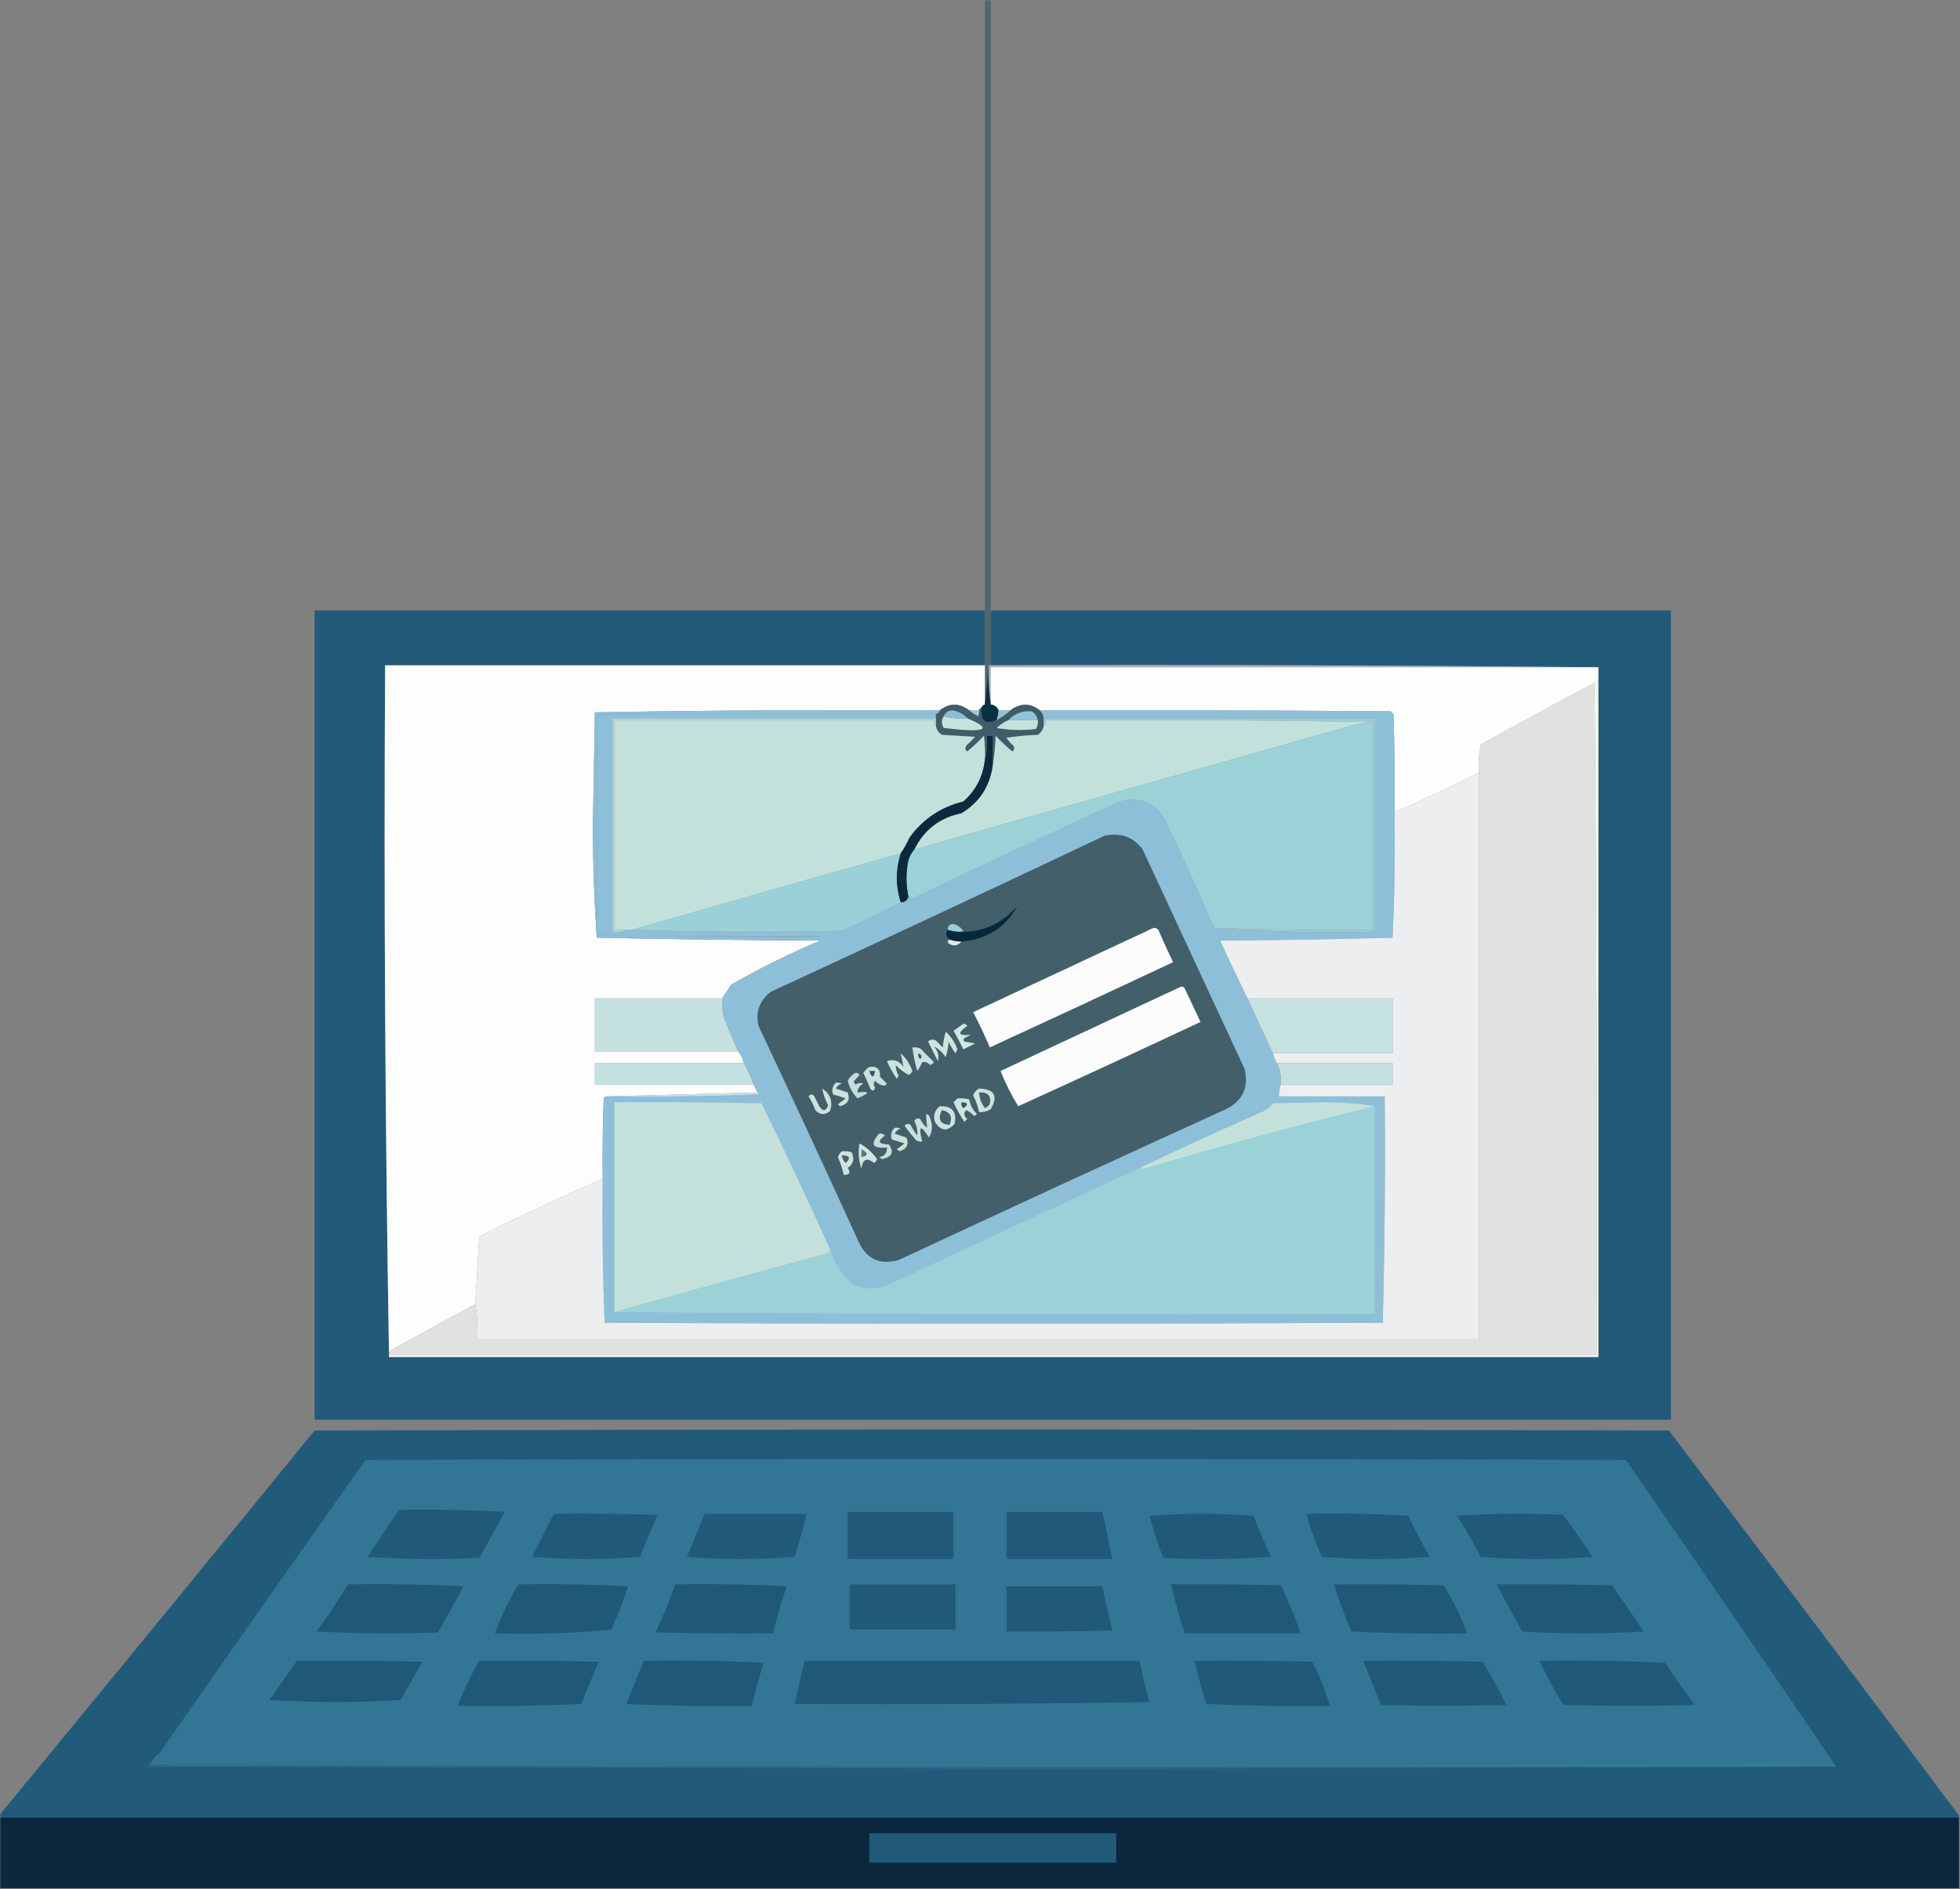 <?xml version="1.0" encoding="UTF-8"?>
<svg xmlns="http://www.w3.org/2000/svg" xmlns:xlink="http://www.w3.org/1999/xlink" width="751px" height="724px" viewBox="0 0 751 724" version="1.1">
<rect x="0" y="0" width="751" height="724" fill="#808080" stroke="none"/>
<defs>
<filter id="alpha" filterUnits="objectBoundingBox" x="0%" y="0%" width="100%" height="100%">
  <feColorMatrix type="matrix" in="SourceGraphic" values="0 0 0 0 1 0 0 0 0 1 0 0 0 0 1 0 0 0 1 0"/>
</filter>
<mask id="mask0">
  <g filter="url(#alpha)">
<rect x="0" y="0" width="751" height="724" style="fill:rgb(0%,0%,0%);fill-opacity:0.796;stroke:none;"/>
  </g>
</mask>
<clipPath id="clip1">
  <rect x="0" y="0" width="751" height="724"/>
</clipPath>
<g id="surface5" clip-path="url(#clip1)">
<path style=" stroke:none;fill-rule:evenodd;fill:rgb(26.667%,37.647%,41.569%);fill-opacity:1;" d="M 377.379 -0.375 C 378.129 -0.375 378.879 -0.375 379.629 -0.375 C 379.629 77.73 379.629 155.84 379.629 233.949 C 379.594 240.727 379.594 247.738 379.629 254.977 C 379.379 254.977 379.129 254.977 378.879 254.977 C 378.379 259.984 377.879 264.992 377.379 269.996 C 377.379 264.992 377.379 259.984 377.379 254.977 C 377.379 247.969 377.379 240.957 377.379 233.949 C 377.379 155.84 377.379 77.73 377.379 -0.375 Z M 377.379 -0.375 "/>
</g>
<mask id="mask1">
  <g filter="url(#alpha)">
<rect x="0" y="0" width="751" height="724" style="fill:rgb(0%,0%,0%);fill-opacity:0.988;stroke:none;"/>
  </g>
</mask>
<clipPath id="clip2">
  <rect x="0" y="0" width="751" height="724"/>
</clipPath>
<g id="surface8" clip-path="url(#clip2)">
<path style=" stroke:none;fill-rule:evenodd;fill:rgb(12.941%,34.902%,47.059%);fill-opacity:1;" d="M 377.379 233.949 C 377.379 240.957 377.379 247.969 377.379 254.977 C 300.777 254.977 224.172 254.977 147.57 254.977 C 147.07 343.602 147.574 431.977 149.074 520.094 C 303.531 520.094 457.984 520.094 612.441 520.094 C 612.441 433.723 612.441 347.355 612.441 260.984 C 612.441 259.234 612.441 257.48 612.441 255.727 C 534.965 254.977 457.359 254.727 379.629 254.977 C 379.594 247.738 379.594 240.727 379.629 233.949 C 466.496 233.949 553.363 233.949 640.227 233.949 C 640.227 337.34 640.227 440.734 640.227 544.125 C 466.996 544.125 293.766 544.125 120.535 544.125 C 120.535 440.734 120.535 337.34 120.535 233.949 C 206.148 233.949 291.762 233.949 377.379 233.949 Z M 377.379 233.949 "/>
</g>
<mask id="mask2">
  <g filter="url(#alpha)">
<rect x="0" y="0" width="751" height="724" style="fill:rgb(0%,0%,0%);fill-opacity:0.98;stroke:none;"/>
  </g>
</mask>
<clipPath id="clip3">
  <rect x="0" y="0" width="751" height="724"/>
</clipPath>
<g id="surface11" clip-path="url(#clip3)">
<path style=" stroke:none;fill-rule:evenodd;fill:rgb(12.549%,34.902%,47.059%);fill-opacity:1;" d="M 750.625 695.836 C 750.625 696.086 750.625 696.336 750.625 696.586 C 500.293 696.586 249.957 696.586 -0.375 696.586 C -0.375 696.336 -0.375 696.086 -0.375 695.836 C 40.031 646.785 80.332 597.594 120.535 548.258 C 293.516 547.758 466.496 547.758 639.477 548.258 C 676.711 597.375 713.762 646.57 750.625 695.836 Z M 750.625 695.836 "/>
</g>
<mask id="mask3">
  <g filter="url(#alpha)">
<rect x="0" y="0" width="751" height="724" style="fill:rgb(0%,0%,0%);fill-opacity:0.996;stroke:none;"/>
  </g>
</mask>
<clipPath id="clip4">
  <rect x="0" y="0" width="751" height="724"/>
</clipPath>
<g id="surface14" clip-path="url(#clip4)">
<path style=" stroke:none;fill-rule:evenodd;fill:rgb(3.529%,14.902%,23.922%);fill-opacity:1;" d="M -0.375 696.586 C 249.957 696.586 500.293 696.586 750.625 696.586 C 750.625 705.598 750.625 714.613 750.625 723.625 C 500.293 723.625 249.957 723.625 -0.375 723.625 C -0.375 714.613 -0.375 705.598 -0.375 696.586 Z M -0.375 696.586 "/>
</g>
</defs>
<g id="surface1">
<use xlink:href="#surface5" mask="url(#mask0)"/>
<use xlink:href="#surface8" mask="url(#mask1)"/>
<path style=" stroke:none;fill-rule:evenodd;fill:rgb(65.882%,69.412%,75.686%);fill-opacity:1;" d="M 378.879 254.977 C 379.129 254.977 379.379 254.977 379.629 254.977 C 457.359 254.727 534.965 254.977 612.441 255.727 C 534.836 255.727 457.234 255.727 379.629 255.727 C 379.629 260.484 379.629 265.242 379.629 269.996 C 378.887 265.133 378.637 260.125 378.879 254.977 Z M 378.879 254.977 "/>
<path style=" stroke:none;fill-rule:evenodd;fill:rgb(99.216%,99.216%,99.608%);fill-opacity:1;" d="M 377.379 254.977 C 377.379 259.984 377.379 264.992 377.379 269.996 C 376.625 270.246 376.125 270.75 375.875 271.5 C 375.375 271.5 375.125 271.75 375.125 272.25 C 373.871 272.25 372.621 272.25 371.371 272.25 C 367.508 269.363 363.754 269.363 360.105 272.25 C 316.016 272.004 271.957 272.254 227.93 273.004 C 227.68 287.398 227.426 301.793 227.176 316.188 C 227.176 330.84 227.68 345.234 228.68 359.371 C 257.09 359.996 285.629 360.371 314.293 360.496 C 302.52 365.445 291.129 371.078 280.121 377.395 C 278.977 379.195 277.852 380.949 276.742 382.652 C 260.473 382.652 244.199 382.652 227.93 382.652 C 227.93 389.414 227.93 396.172 227.93 402.93 C 246.203 402.93 264.477 402.93 282.75 402.93 C 283.883 404.195 284.637 405.695 285.004 407.438 C 265.98 407.438 246.953 407.438 227.93 407.438 C 227.93 410.191 227.93 412.945 227.93 415.699 C 248.207 415.699 268.484 415.699 288.758 415.699 C 289.262 416.699 289.762 417.703 290.262 418.703 C 270.984 419.203 251.711 419.703 232.434 420.207 C 231.973 420.289 231.594 420.539 231.309 420.957 C 230.934 431.219 230.809 441.48 230.934 451.75 C 215.023 458.766 199.254 466.152 183.621 473.906 C 183.109 482.543 182.609 491.18 182.117 499.816 C 171.395 505.68 160.629 511.562 149.824 517.465 C 149.258 517.969 149.008 518.594 149.074 519.344 C 149.074 519.594 149.074 519.844 149.074 520.094 C 147.574 431.977 147.07 343.602 147.57 254.977 C 224.172 254.977 300.777 254.977 377.379 254.977 Z M 377.379 254.977 "/>
<path style=" stroke:none;fill-rule:evenodd;fill:rgb(99.608%,99.608%,99.608%);fill-opacity:1;" d="M 612.441 255.727 C 612.441 257.48 612.441 259.234 612.441 260.984 C 611.695 260.855 611.195 261.105 610.938 261.738 C 596.34 269.414 581.82 277.297 567.379 285.395 C 566.652 288.953 566.402 292.582 566.629 296.285 C 555.98 301.484 545.215 306.492 534.336 311.305 C 534.461 298.785 534.336 286.27 533.961 273.754 C 533.586 273.379 533.211 273.004 532.836 272.625 C 488.023 272.25 443.215 272.125 398.406 272.25 C 394.789 269.355 391.031 269.355 387.141 272.25 C 385.637 272.25 384.137 272.25 382.633 272.25 C 382.062 270.926 381.059 270.176 379.629 269.996 C 379.629 265.242 379.629 260.484 379.629 255.727 C 457.234 255.727 534.836 255.727 612.441 255.727 Z M 612.441 255.727 "/>
<path style=" stroke:none;fill-rule:evenodd;fill:rgb(87.843%,88.627%,88.235%);fill-opacity:1;" d="M 610.938 261.738 C 611.691 347.48 611.941 433.348 611.691 519.344 C 457.484 519.344 303.277 519.344 149.074 519.344 C 149.008 518.594 149.258 517.969 149.824 517.465 C 160.629 511.562 171.395 505.68 182.117 499.816 C 182.859 504.18 183.109 508.684 182.867 513.336 C 310.789 513.336 438.711 513.336 566.629 513.336 C 566.629 440.984 566.629 368.633 566.629 296.285 C 566.402 292.582 566.652 288.953 567.379 285.395 C 581.82 277.297 596.34 269.414 610.938 261.738 Z M 610.938 261.738 "/>
<path style=" stroke:none;fill-rule:evenodd;fill:rgb(3.529%,18.824%,25.49%);fill-opacity:1;" d="M 378.879 254.977 C 378.637 260.125 378.887 265.133 379.629 269.996 C 381.059 270.176 382.062 270.926 382.633 272.25 C 382.539 273.539 382.289 274.793 381.883 276.008 C 377.762 277.934 375.762 276.43 375.875 271.5 C 376.125 270.75 376.625 270.246 377.379 269.996 C 377.879 264.992 378.379 259.984 378.879 254.977 Z M 378.879 254.977 "/>
<path style=" stroke:none;fill-rule:evenodd;fill:rgb(55.686%,74.902%,84.706%);fill-opacity:1;" d="M 398.406 272.25 C 443.215 272.125 488.023 272.25 532.836 272.625 C 533.211 273.004 533.586 273.379 533.961 273.754 C 534.336 286.27 534.461 298.785 534.336 311.305 C 534.586 327.336 534.336 343.355 533.586 359.371 C 511.59 359.992 489.559 360.367 467.496 360.496 C 470.934 367.926 474.438 375.309 478.012 382.652 C 481.238 389.648 484.492 396.656 487.773 403.684 C 488.07 405.023 488.57 406.273 489.277 407.438 C 490.57 410.008 491.07 412.758 490.777 415.699 C 490.289 417.152 490.039 418.656 490.027 420.207 C 503.547 420.207 517.062 420.207 530.582 420.207 C 530.828 449.176 530.578 478.09 529.832 506.949 C 430.449 507.449 331.066 507.449 231.684 506.949 C 230.938 488.605 230.688 470.207 230.934 451.75 C 230.809 441.48 230.934 431.219 231.309 420.957 C 231.594 420.539 231.973 420.289 232.434 420.207 C 251.969 420.457 271.492 420.207 291.012 419.453 C 290.918 419 290.668 418.75 290.262 418.703 C 289.762 417.703 289.262 416.699 288.758 415.699 C 287.699 412.828 286.449 410.074 285.004 407.438 C 284.637 405.695 283.883 404.195 282.75 402.93 C 280.805 398.473 278.93 393.969 277.117 389.414 C 276.746 387.172 276.621 384.922 276.742 382.652 C 277.852 380.949 278.977 379.195 280.121 377.395 C 291.129 371.078 302.52 365.445 314.293 360.496 C 285.629 360.371 257.09 359.996 228.68 359.371 C 343.832 359.121 343.832 358.871 228.68 358.621 C 228.68 330.332 228.68 302.043 228.68 273.754 C 271.988 273.754 315.293 273.754 358.602 273.754 C 358.602 274.254 358.602 274.754 358.602 275.254 C 317.297 275.254 275.992 275.254 234.688 275.254 C 234.688 302.543 234.688 329.832 234.688 357.117 C 236.855 357.348 238.855 357.098 240.695 356.367 C 241.195 356.367 241.695 356.367 242.199 356.367 C 268.93 357.238 295.715 357.363 322.555 356.742 C 330.238 353.312 337.75 349.684 345.086 345.852 C 346.688 345.812 347.688 345.062 348.09 343.598 C 348.578 343.828 349.078 344.078 349.59 344.352 C 376.066 331.738 402.602 319.344 429.195 307.176 C 437.254 305.18 443.137 307.809 446.844 315.059 C 453.188 328.5 459.32 342.016 465.246 355.617 C 485.508 357.113 506.035 357.613 526.828 357.117 C 526.828 329.832 526.828 302.543 526.828 275.254 C 484.52 275.254 442.215 275.254 399.906 275.254 C 399.734 274.082 399.23 273.082 398.406 272.25 Z M 398.406 272.25 "/>
<path style=" stroke:none;fill-rule:evenodd;fill:rgb(55.294%,74.51%,84.706%);fill-opacity:1;" d="M 360.105 272.25 C 359.855 273.004 359.352 273.504 358.602 273.754 C 315.293 273.754 271.988 273.754 228.68 273.754 C 228.68 302.043 228.68 330.332 228.68 358.621 C 343.832 358.871 343.832 359.121 228.68 359.371 C 227.68 345.234 227.176 330.84 227.176 316.188 C 227.426 301.793 227.68 287.398 227.93 273.004 C 271.957 272.254 316.016 272.004 360.105 272.25 Z M 360.105 272.25 "/>
<path style=" stroke:none;fill-rule:evenodd;fill:rgb(24.706%,36.078%,40.784%);fill-opacity:1;" d="M 371.371 272.25 C 372.383 273.078 373.508 273.828 374.75 274.504 C 375.113 273.793 375.238 273.043 375.125 272.25 C 375.125 271.75 375.375 271.5 375.875 271.5 C 375.762 276.43 377.762 277.934 381.883 276.008 C 383.797 274.93 385.551 273.68 387.141 272.25 C 391.031 269.355 394.789 269.355 398.406 272.25 C 399.23 273.082 399.734 274.082 399.906 275.254 C 399.906 276.258 399.906 277.258 399.906 278.258 C 399.637 279.664 398.887 280.793 397.656 281.641 C 393.625 281.766 389.621 282.145 385.637 282.766 C 386.375 283.879 387.25 284.879 388.266 285.77 C 388.828 286.621 388.703 287.375 387.891 288.023 C 385.652 286.156 383.523 284.156 381.508 282.016 C 381.379 285.906 381 289.664 380.383 293.281 C 380.383 289.523 380.383 285.77 380.383 282.016 C 379.629 282.016 378.879 282.016 378.129 282.016 C 378.367 285.172 378.117 288.176 377.379 291.027 C 377.504 288.012 377.375 285.008 377.004 282.016 C 374.988 284.156 372.859 286.156 370.617 288.023 C 369.805 287.375 369.68 286.621 370.242 285.77 C 371.371 284.645 372.496 283.516 373.621 282.391 C 369.367 282.141 365.113 281.891 360.855 281.641 C 359.625 280.793 358.871 279.664 358.602 278.258 C 358.602 277.258 358.602 276.258 358.602 275.254 C 358.602 274.754 358.602 274.254 358.602 273.754 C 359.352 273.504 359.855 273.004 360.105 272.25 C 363.754 269.363 367.508 269.363 371.371 272.25 Z M 371.371 272.25 "/>
<path style=" stroke:none;fill-rule:evenodd;fill:rgb(57.647%,76.078%,85.098%);fill-opacity:1;" d="M 397.656 276.008 C 393.898 276.008 390.145 276.008 386.391 276.008 C 388.828 273.41 391.832 272.285 395.402 272.625 C 396.633 273.473 397.387 274.602 397.656 276.008 Z M 397.656 276.008 "/>
<path style=" stroke:none;fill-rule:evenodd;fill:rgb(58.431%,75.686%,83.922%);fill-opacity:1;" d="M 382.633 272.25 C 384.137 272.25 385.637 272.25 387.141 272.25 C 385.551 273.68 383.797 274.93 381.883 276.008 C 382.289 274.793 382.539 273.539 382.633 272.25 Z M 382.633 272.25 "/>
<path style=" stroke:none;fill-rule:evenodd;fill:rgb(54.51%,74.118%,84.314%);fill-opacity:1;" d="M 370.617 275.254 C 367.461 275.492 364.457 275.242 361.605 274.504 C 362.219 273.02 363.348 272.266 364.984 272.25 C 367.285 272.586 369.16 273.586 370.617 275.254 Z M 370.617 275.254 "/>
<path style=" stroke:none;fill-rule:evenodd;fill:rgb(62.745%,78.824%,86.275%);fill-opacity:1;" d="M 371.371 272.25 C 372.621 272.25 373.871 272.25 375.125 272.25 C 375.238 273.043 375.113 273.793 374.75 274.504 C 373.508 273.828 372.383 273.078 371.371 272.25 Z M 371.371 272.25 "/>
<path style=" stroke:none;fill-rule:evenodd;fill:rgb(61.176%,80%,84.706%);fill-opacity:1;" d="M 399.906 275.254 C 442.215 275.254 484.52 275.254 526.828 275.254 C 526.828 302.543 526.828 329.832 526.828 357.117 C 506.035 357.613 485.508 357.113 465.246 355.617 C 485.465 356.359 505.742 356.609 526.074 356.367 C 526.074 329.832 526.074 303.293 526.074 276.758 C 484.398 276.008 442.59 275.758 400.66 276.008 C 400.836 276.977 400.586 277.727 399.906 278.258 C 399.906 277.258 399.906 276.258 399.906 275.254 Z M 399.906 275.254 "/>
<path style=" stroke:none;fill-rule:evenodd;fill:rgb(69.412%,83.137%,85.49%);fill-opacity:1;" d="M 358.602 275.254 C 358.602 276.258 358.602 277.258 358.602 278.258 C 357.922 277.727 357.672 276.977 357.852 276.008 C 317.047 276.008 276.242 276.008 235.438 276.008 C 235.438 302.793 235.438 329.578 235.438 356.367 C 237.191 356.367 238.945 356.367 240.695 356.367 C 238.855 357.098 236.855 357.348 234.688 357.117 C 234.688 329.832 234.688 302.543 234.688 275.254 C 275.992 275.254 317.297 275.254 358.602 275.254 Z M 358.602 275.254 "/>
<path style=" stroke:none;fill-rule:evenodd;fill:rgb(76.471%,88.235%,85.882%);fill-opacity:1;" d="M 358.602 278.258 C 358.871 279.664 359.625 280.793 360.855 281.641 C 365.113 281.891 369.367 282.141 373.621 282.391 C 372.496 283.516 371.371 284.645 370.242 285.77 C 369.68 286.621 369.805 287.375 370.617 288.023 C 372.859 286.156 374.988 284.156 377.004 282.016 C 377.375 285.008 377.504 288.012 377.379 291.027 C 376.711 297.492 373.957 302.875 369.117 307.176 C 360.484 309.293 353.602 313.926 348.465 321.07 C 347.508 323.238 346.379 325.242 345.086 327.078 C 310.664 336.719 276.367 346.484 242.199 356.367 C 241.695 356.367 241.195 356.367 240.695 356.367 C 238.945 356.367 237.191 356.367 235.438 356.367 C 235.438 329.578 235.438 302.793 235.438 276.008 C 276.242 276.008 317.047 276.008 357.852 276.008 C 357.672 276.977 357.922 277.727 358.602 278.258 Z M 358.602 278.258 "/>
<path style=" stroke:none;fill-rule:evenodd;fill:rgb(77.647%,88.627%,85.882%);fill-opacity:1;" d="M 386.391 276.008 C 390.145 276.008 393.898 276.008 397.656 276.008 C 397.816 277.242 397.562 278.367 396.902 279.387 C 391.879 280.012 386.871 279.883 381.883 279.012 C 383.195 277.695 384.695 276.695 386.391 276.008 Z M 386.391 276.008 "/>
<path style=" stroke:none;fill-rule:evenodd;fill:rgb(76.471%,88.235%,85.882%);fill-opacity:1;" d="M 526.074 276.758 C 523.543 276.887 521.039 277.262 518.566 277.883 C 462.531 293.773 406.453 309.668 350.34 325.574 C 354.035 318.008 360.043 313.379 368.367 311.68 C 375.277 307.508 379.281 301.375 380.383 293.281 C 381 289.664 381.379 285.906 381.508 282.016 C 383.523 284.156 385.652 286.156 387.891 288.023 C 388.703 287.375 388.828 286.621 388.266 285.77 C 387.25 284.879 386.375 283.879 385.637 282.766 C 389.621 282.145 393.625 281.766 397.656 281.641 C 398.887 280.793 399.637 279.664 399.906 278.258 C 400.586 277.727 400.836 276.977 400.66 276.008 C 442.59 275.758 484.398 276.008 526.074 276.758 Z M 526.074 276.758 "/>
<path style=" stroke:none;fill-rule:evenodd;fill:rgb(60.392%,82.353%,84.706%);fill-opacity:1;" d="M 526.074 276.758 C 526.074 303.293 526.074 329.832 526.074 356.367 C 505.742 356.609 485.465 356.359 465.246 355.617 C 459.32 342.016 453.188 328.5 446.844 315.059 C 443.137 307.809 437.254 305.18 429.195 307.176 C 402.602 319.344 376.066 331.738 349.59 344.352 C 349.078 344.078 348.578 343.828 348.09 343.598 C 347.25 339.656 347.125 335.652 347.715 331.582 C 348.004 329.254 348.879 327.254 350.34 325.574 C 406.453 309.668 462.531 293.773 518.566 277.883 C 521.039 277.262 523.543 276.887 526.074 276.758 Z M 526.074 276.758 "/>
<path style=" stroke:none;fill-rule:evenodd;fill:rgb(77.255%,88.627%,86.275%);fill-opacity:1;" d="M 361.605 274.504 C 364.457 275.242 367.461 275.492 370.617 275.254 C 378.949 278.824 378.449 280.324 369.117 279.762 C 366.613 279.512 364.109 279.262 361.605 279.012 C 360.664 277.402 360.664 275.898 361.605 274.504 Z M 361.605 274.504 "/>
<path style=" stroke:none;fill-rule:evenodd;fill:rgb(92.941%,93.333%,93.725%);fill-opacity:1;" d="M 566.629 296.285 C 566.629 368.633 566.629 440.984 566.629 513.336 C 438.711 513.336 310.789 513.336 182.867 513.336 C 183.109 508.684 182.859 504.18 182.117 499.816 C 182.609 491.18 183.109 482.543 183.621 473.906 C 199.254 466.152 215.023 458.766 230.934 451.75 C 230.688 470.207 230.938 488.605 231.684 506.949 C 331.066 507.449 430.449 507.449 529.832 506.949 C 530.578 478.09 530.828 449.176 530.582 420.207 C 517.062 420.207 503.547 420.207 490.027 420.207 C 490.039 418.656 490.289 417.152 490.777 415.699 C 505.047 415.699 519.316 415.699 533.586 415.699 C 533.586 412.945 533.586 410.191 533.586 407.438 C 518.816 407.438 504.047 407.438 489.277 407.438 C 488.57 406.273 488.07 405.023 487.773 403.684 C 503.043 403.684 518.316 403.684 533.586 403.684 C 533.586 396.672 533.586 389.664 533.586 382.652 C 515.062 382.652 496.535 382.652 478.012 382.652 C 474.438 375.309 470.934 367.926 467.496 360.496 C 489.559 360.367 511.59 359.992 533.586 359.371 C 534.336 343.355 534.586 327.336 534.336 311.305 C 545.215 306.492 555.98 301.484 566.629 296.285 Z M 566.629 296.285 "/>
<path style=" stroke:none;fill-rule:evenodd;fill:rgb(4.314%,16.863%,23.922%);fill-opacity:1;" d="M 380.383 293.281 C 379.281 301.375 375.277 307.508 368.367 311.68 C 360.043 313.379 354.035 318.008 350.34 325.574 C 348.879 327.254 348.004 329.254 347.715 331.582 C 347.125 335.652 347.25 339.656 348.09 343.598 C 347.688 345.062 346.688 345.812 345.086 345.852 C 343.082 339.594 343.082 333.336 345.086 327.078 C 346.379 325.242 347.508 323.238 348.465 321.07 C 353.602 313.926 360.484 309.293 369.117 307.176 C 373.957 302.875 376.711 297.492 377.379 291.027 C 378.117 288.176 378.367 285.172 378.129 282.016 C 378.879 282.016 379.629 282.016 380.383 282.016 C 380.383 285.77 380.383 289.523 380.383 293.281 Z M 380.383 293.281 "/>
<path style=" stroke:none;fill-rule:evenodd;fill:rgb(26.275%,37.255%,41.569%);fill-opacity:1;" d="M 423.188 320.316 C 429.332 318.953 434.215 320.707 437.832 325.574 C 450.852 353.613 463.867 381.652 476.887 409.691 C 478.535 416.781 476.156 421.914 469.75 425.086 C 427.855 444.16 386.051 463.434 344.332 482.918 C 337.113 484.941 331.98 482.566 328.938 475.781 C 316.312 448.156 303.543 420.617 290.637 393.168 C 289.41 387.734 291.039 383.352 295.52 380.023 C 338.234 360.293 380.789 340.391 423.188 320.316 Z M 423.188 320.316 "/>
<path style=" stroke:none;fill-rule:evenodd;fill:rgb(60.392%,81.961%,84.706%);fill-opacity:1;" d="M 345.086 327.078 C 343.082 333.336 343.082 339.594 345.086 345.852 C 337.75 349.684 330.238 353.312 322.555 356.742 C 295.715 357.363 268.93 357.238 242.199 356.367 C 276.367 346.484 310.664 336.719 345.086 327.078 Z M 345.086 327.078 "/>
<path style=" stroke:none;fill-rule:evenodd;fill:rgb(60.784%,80%,84.314%);fill-opacity:1;" d="M 366.863 357.117 C 365.574 357.02 364.324 356.77 363.109 356.367 C 363.098 354.879 363.848 354.125 365.363 354.113 C 366.906 354.527 368.156 355.402 369.117 356.742 C 368.406 357.105 367.652 357.23 366.863 357.117 Z M 366.863 357.117 "/>
<path style=" stroke:none;fill-rule:evenodd;fill:rgb(98.824%,98.824%,98.824%);fill-opacity:1;" d="M 441.965 355.617 C 442.711 355.551 443.336 355.801 443.84 356.367 C 445.621 360.555 447.5 364.684 449.473 368.758 C 426.125 379.746 402.719 390.637 379.254 401.43 C 377.332 396.832 375.203 392.324 372.871 387.91 C 395.949 377.121 418.977 366.355 441.965 355.617 Z M 441.965 355.617 "/>
<path style=" stroke:none;fill-rule:evenodd;fill:rgb(1.569%,16.078%,23.137%);fill-opacity:1;" d="M 368.367 360.875 C 366.816 360.859 365.312 360.609 363.859 360.121 C 362.41 359.016 362.16 357.762 363.109 356.367 C 364.324 356.77 365.574 357.02 366.863 357.117 C 375.867 357.574 383.5 354.32 389.77 347.355 C 385.152 355.559 378.02 360.066 368.367 360.875 Z M 368.367 360.875 "/>
<path style=" stroke:none;fill-rule:evenodd;fill:rgb(89.412%,90.196%,90.98%);fill-opacity:1;" d="M 363.859 360.121 C 365.312 360.609 366.816 360.859 368.367 360.875 C 367.027 362.516 365.402 362.766 363.484 361.625 C 362.965 360.922 363.09 360.422 363.859 360.121 Z M 363.859 360.121 "/>
<path style=" stroke:none;fill-rule:evenodd;fill:rgb(98.824%,98.824%,98.824%);fill-opacity:1;" d="M 452.477 378.148 C 453.137 378.051 453.637 378.301 453.98 378.898 C 455.98 383.156 457.984 387.41 459.988 391.664 C 436.777 402.574 413.496 413.34 390.145 423.961 C 387.496 419.664 385.242 415.156 383.387 410.441 C 406.477 399.645 429.508 388.879 452.477 378.148 Z M 452.477 378.148 "/>
<path style=" stroke:none;fill-rule:evenodd;fill:rgb(76.863%,88.235%,87.843%);fill-opacity:1;" d="M 276.742 382.652 C 276.621 384.922 276.746 387.172 277.117 389.414 C 278.93 393.969 280.805 398.473 282.75 402.93 C 264.477 402.93 246.203 402.93 227.93 402.93 C 227.93 396.172 227.93 389.414 227.93 382.652 C 244.199 382.652 260.473 382.652 276.742 382.652 Z M 276.742 382.652 "/>
<path style=" stroke:none;fill-rule:evenodd;fill:rgb(77.255%,88.235%,87.843%);fill-opacity:1;" d="M 478.012 382.652 C 496.535 382.652 515.062 382.652 533.586 382.652 C 533.586 389.664 533.586 396.672 533.586 403.684 C 518.316 403.684 503.043 403.684 487.773 403.684 C 484.492 396.656 481.238 389.648 478.012 382.652 Z M 478.012 382.652 "/>
<path style=" stroke:none;fill-rule:evenodd;fill:rgb(81.961%,90.588%,88.627%);fill-opacity:1;" d="M 369.117 392.418 C 369.773 392.32 370.273 392.57 370.617 393.168 C 366.605 396.039 367.109 397.164 372.121 396.547 C 371.371 396.922 370.617 397.297 369.867 397.676 C 369.102 398.051 368.977 398.551 369.492 399.176 C 370.855 399.363 372.23 399.613 373.621 399.926 C 372.129 400.676 370.625 401.43 369.117 402.18 C 367.965 399.75 366.711 397.371 365.363 395.047 C 366.664 394.152 367.914 393.277 369.117 392.418 Z M 369.117 392.418 "/>
<path style=" stroke:none;fill-rule:evenodd;fill:rgb(79.608%,88.235%,86.667%);fill-opacity:1;" d="M 349.59 401.43 C 350.621 401.312 351.625 401.438 352.594 401.805 C 354.348 403.559 356.098 405.309 357.852 407.062 C 357.457 407.582 356.957 407.957 356.348 408.188 C 355.508 407.188 354.508 406.812 353.344 407.062 C 352.859 408.27 352.234 409.398 351.469 410.441 C 350.598 407.492 349.973 404.488 349.59 401.43 Z M 349.59 401.43 "/>
<path style=" stroke:none;fill-rule:evenodd;fill:rgb(81.176%,89.412%,87.451%);fill-opacity:1;" d="M 362.359 395.422 C 364.395 397.215 365.895 399.469 366.863 402.18 C 366.613 402.68 366.363 403.18 366.113 403.684 C 365.047 402.305 364.172 400.801 363.484 399.176 C 363.348 401.223 362.973 403.227 362.359 405.184 C 361.09 403.281 359.59 401.902 357.852 401.055 C 359.426 402.773 359.926 404.652 359.352 406.688 C 358.102 404.184 356.852 401.68 355.598 399.176 C 356.516 398.34 357.52 398.215 358.602 398.801 C 359.48 399.676 360.355 400.555 361.23 401.43 C 361.434 399.359 361.812 397.359 362.359 395.422 Z M 362.359 395.422 "/>
<path style=" stroke:none;fill-rule:evenodd;fill:rgb(24.706%,36.078%,40.392%);fill-opacity:1;" d="M 351.844 403.684 C 353.219 404.164 353.469 404.914 352.594 405.938 C 351.93 405.316 351.68 404.566 351.844 403.684 Z M 351.844 403.684 "/>
<path style=" stroke:none;fill-rule:evenodd;fill:rgb(80%,88.627%,87.059%);fill-opacity:1;" d="M 345.086 403.684 C 347.109 405.449 348.609 407.703 349.59 410.441 C 349.34 411.191 348.84 411.695 348.09 411.945 C 346.258 410.965 344.633 409.715 343.207 408.188 C 343.203 409.59 343.578 410.969 344.332 412.32 C 344.082 412.695 343.832 413.07 343.582 413.445 C 342.141 411.312 340.887 409.062 339.828 406.688 C 342.438 405.789 344.562 406.539 346.211 408.941 C 345.883 407.246 345.508 405.492 345.086 403.684 Z M 345.086 403.684 "/>
<path style=" stroke:none;fill-rule:evenodd;fill:rgb(76.863%,88.235%,88.235%);fill-opacity:1;" d="M 285.004 407.438 C 286.449 410.074 287.699 412.828 288.758 415.699 C 268.484 415.699 248.207 415.699 227.93 415.699 C 227.93 412.945 227.93 410.191 227.93 407.438 C 246.953 407.438 265.98 407.438 285.004 407.438 Z M 285.004 407.438 "/>
<path style=" stroke:none;fill-rule:evenodd;fill:rgb(76.863%,87.843%,87.843%);fill-opacity:1;" d="M 489.277 407.438 C 504.047 407.438 518.816 407.438 533.586 407.438 C 533.586 410.191 533.586 412.945 533.586 415.699 C 519.316 415.699 505.047 415.699 490.777 415.699 C 491.07 412.758 490.57 410.008 489.277 407.438 Z M 489.277 407.438 "/>
<path style=" stroke:none;fill-rule:evenodd;fill:rgb(79.216%,87.843%,86.275%);fill-opacity:1;" d="M 333.07 408.941 C 335.98 408.469 337.355 409.723 337.199 412.695 C 338.074 413.57 338.949 414.445 339.828 415.324 C 339.578 415.574 339.328 415.824 339.078 416.074 C 337.637 416.055 336.387 415.43 335.32 414.195 C 334.605 414.973 334.605 415.848 335.32 416.824 C 334.938 418.195 334.312 418.324 333.445 417.203 C 332.641 415.168 331.766 413.164 330.816 411.191 C 331.445 410.266 332.199 409.516 333.07 408.941 Z M 333.07 408.941 "/>
<path style=" stroke:none;fill-rule:evenodd;fill:rgb(21.569%,33.725%,38.431%);fill-opacity:1;" d="M 333.07 410.441 C 333.82 410.441 334.57 410.441 335.32 410.441 C 334.762 413.305 334.012 413.305 333.07 410.441 Z M 333.07 410.441 "/>
<path style=" stroke:none;fill-rule:evenodd;fill:rgb(77.647%,86.275%,85.098%);fill-opacity:1;" d="M 327.812 411.191 C 328.469 411.094 328.969 411.344 329.312 411.945 C 328.57 412.82 327.816 413.695 327.059 414.574 C 327.312 414.949 327.562 415.324 327.812 415.699 C 328.766 415.004 329.766 414.875 330.816 415.324 C 329.359 416.004 328.609 417.133 328.562 418.703 C 333.48 418.102 333.48 418.855 328.562 420.957 C 326.738 419.066 325.488 416.812 324.809 414.195 C 325.512 412.855 326.512 411.852 327.812 411.191 Z M 327.812 411.191 "/>
<path style=" stroke:none;fill-rule:evenodd;fill:rgb(80.392%,89.02%,87.059%);fill-opacity:1;" d="M 375.125 417.203 C 381.016 417.348 382.52 419.977 379.629 425.086 C 378.246 425.934 376.742 426.309 375.125 426.215 C 374.703 423.988 373.953 421.863 372.871 419.828 C 373.301 418.629 374.051 417.754 375.125 417.203 Z M 375.125 417.203 "/>
<path style=" stroke:none;fill-rule:evenodd;fill:rgb(78.431%,86.667%,91.373%);fill-opacity:1;" d="M 290.262 418.703 C 290.668 418.75 290.918 419 291.012 419.453 C 271.492 420.207 251.969 420.457 232.434 420.207 C 251.711 419.703 270.984 419.203 290.262 418.703 Z M 290.262 418.703 "/>
<path style=" stroke:none;fill-rule:evenodd;fill:rgb(80%,87.843%,86.275%);fill-opacity:1;" d="M 320.301 414.949 C 321.09 414.836 321.844 414.961 322.555 415.324 C 321.496 415.602 320.746 416.227 320.301 417.203 C 321.805 417.703 323.305 418.203 324.809 418.703 C 325.844 421.457 324.844 423.207 321.805 423.961 C 321.555 423.711 321.301 423.461 321.051 423.211 C 322.055 422.457 323.055 421.707 324.055 420.957 C 322.414 420.414 320.789 419.914 319.176 419.453 C 318.617 417.672 318.992 416.168 320.301 414.949 Z M 320.301 414.949 "/>
<path style=" stroke:none;fill-rule:evenodd;fill:rgb(80%,88.627%,86.667%);fill-opacity:1;" d="M 366.863 420.957 C 368.387 420.836 369.887 420.961 371.371 421.332 C 371.762 423.531 372.766 425.41 374.375 426.965 C 373.996 427.215 373.621 427.465 373.246 427.715 C 372.395 426.754 371.395 426 370.242 425.461 C 369.133 426.492 369.258 427.621 370.617 428.844 C 370.242 429.219 369.867 429.594 369.492 429.969 C 367.914 427.562 366.535 425.059 365.363 422.457 C 365.918 421.945 366.418 421.445 366.863 420.957 Z M 366.863 420.957 "/>
<path style=" stroke:none;fill-rule:evenodd;fill:rgb(21.569%,33.725%,38.431%);fill-opacity:1;" d="M 368.367 422.457 C 370.961 422.582 371.211 423.336 369.117 424.711 C 368.449 424.094 368.199 423.34 368.367 422.457 Z M 368.367 422.457 "/>
<path style=" stroke:none;fill-rule:evenodd;fill:rgb(26.275%,37.647%,41.961%);fill-opacity:1;" d="M 375.125 418.703 C 378.504 418.449 379.879 419.953 379.254 423.211 C 378.738 423.852 378.113 424.352 377.379 424.711 C 376.035 422.941 375.285 420.938 375.125 418.703 Z M 375.125 418.703 "/>
<path style=" stroke:none;fill-rule:evenodd;fill:rgb(76.471%,88.235%,85.49%);fill-opacity:1;" d="M 318.047 478.785 C 317.762 479.859 317.012 480.488 315.797 480.664 C 288.961 487.938 262.176 495.32 235.438 502.82 C 235.438 476.031 235.438 449.246 235.438 422.457 C 254.215 422.332 272.988 422.457 291.762 422.836 C 300.812 441.312 309.574 459.961 318.047 478.785 Z M 318.047 478.785 "/>
<path style=" stroke:none;fill-rule:evenodd;fill:rgb(76.471%,88.235%,85.49%);fill-opacity:1;" d="M 526.828 423.961 C 497.113 431.266 467.57 439.277 438.207 447.992 C 437.754 447.902 437.504 447.652 437.457 447.242 C 452.391 440.152 467.41 433.266 482.516 426.59 C 484.668 425.891 486.418 424.641 487.773 422.836 C 494.285 422.707 500.793 422.582 507.301 422.457 C 514.078 422.461 520.59 422.961 526.828 423.961 Z M 526.828 423.961 "/>
<path style=" stroke:none;fill-rule:evenodd;fill:rgb(60.392%,82.353%,84.706%);fill-opacity:1;" d="M 526.828 423.961 C 526.828 450.496 526.828 477.035 526.828 503.57 C 429.57 503.82 332.441 503.57 235.438 502.82 C 262.176 495.32 288.961 487.938 315.797 480.664 C 317.012 480.488 317.762 479.859 318.047 478.785 C 319.543 483.891 322.297 488.273 326.309 491.93 C 330.672 494.168 335.18 494.418 339.828 492.68 C 372.359 477.457 404.906 462.312 437.457 447.242 C 437.504 447.652 437.754 447.902 438.207 447.992 C 467.57 439.277 497.113 431.266 526.828 423.961 Z M 526.828 423.961 "/>
<path style=" stroke:none;fill-rule:evenodd;fill:rgb(80%,88.235%,86.667%);fill-opacity:1;" d="M 315.043 417.203 C 318.199 419.277 319.199 422.156 318.047 425.84 C 316.008 427.453 314.133 427.328 312.414 425.461 C 311.75 423.586 310.875 421.832 309.789 420.207 C 310.539 419.203 311.289 419.203 312.039 420.207 C 312.668 421.457 313.293 422.707 313.918 423.961 C 315.352 426.055 316.477 425.93 317.297 423.586 C 316.219 421.555 315.465 419.426 315.043 417.203 Z M 315.043 417.203 "/>
<path style=" stroke:none;fill-rule:evenodd;fill:rgb(80.784%,88.627%,87.059%);fill-opacity:1;" d="M 360.105 423.961 C 364.852 423.824 366.727 426.078 365.738 430.719 C 362.996 433.797 360.492 433.547 358.227 429.969 C 357.488 427.508 358.113 425.508 360.105 423.961 Z M 360.105 423.961 "/>
<path style=" stroke:none;fill-rule:evenodd;fill:rgb(26.275%,37.647%,41.961%);fill-opacity:1;" d="M 360.855 425.461 C 364.105 426.082 365.109 427.957 363.859 431.094 C 360.203 430.879 359.203 429 360.855 425.461 Z M 360.855 425.461 "/>
<path style=" stroke:none;fill-rule:evenodd;fill:rgb(79.216%,87.451%,85.882%);fill-opacity:1;" d="M 354.848 426.965 C 355.664 427.055 356.164 427.555 356.348 428.469 C 357.434 431.094 357.309 433.598 355.973 435.977 C 352.695 430.84 351.816 431.34 353.344 437.48 C 352.555 437.59 351.805 437.465 351.094 437.105 C 349.5 435.293 348 433.418 346.586 431.473 C 347.234 430.656 347.988 430.531 348.84 431.094 C 349.621 432.535 350.496 433.914 351.469 435.227 C 351.637 433.266 351.262 431.387 350.34 429.594 C 350.922 428.668 351.676 428.418 352.594 428.844 C 353.199 430.172 354.074 431.301 355.223 432.223 C 355.066 430.531 354.941 428.777 354.848 426.965 Z M 354.848 426.965 "/>
<path style=" stroke:none;fill-rule:evenodd;fill:rgb(79.216%,86.667%,85.49%);fill-opacity:1;" d="M 336.824 434.477 C 337.707 434.312 338.457 434.562 339.078 435.227 C 336.016 437.359 336.516 438.484 340.578 438.605 C 342.676 441.578 341.801 443.457 337.949 444.238 C 337.574 443.988 337.199 443.738 336.824 443.488 C 338.957 443.109 339.957 441.855 339.828 439.73 C 334.273 440.316 333.273 438.566 336.824 434.477 Z M 336.824 434.477 "/>
<path style=" stroke:none;fill-rule:evenodd;fill:rgb(79.608%,87.451%,85.882%);fill-opacity:1;" d="M 342.832 432.223 C 343.621 432.109 344.371 432.234 345.086 432.598 C 344.027 432.875 343.273 433.5 342.832 434.477 C 344.332 434.977 345.836 435.477 347.336 435.977 C 348.391 438.582 347.516 440.336 344.711 441.234 C 344.332 440.984 343.957 440.734 343.582 440.484 C 344.582 439.73 345.586 438.98 346.586 438.23 C 344.945 437.688 343.316 437.188 341.703 436.727 C 341.148 434.945 341.523 433.441 342.832 432.223 Z M 342.832 432.223 "/>
<path style=" stroke:none;fill-rule:evenodd;fill:rgb(80.784%,89.804%,87.843%);fill-opacity:1;" d="M 329.312 438.23 C 332.004 439.664 334.254 441.664 336.074 444.238 C 335.84 444.844 335.465 445.348 334.945 445.742 C 332.133 443.473 330.508 444.223 330.066 447.992 C 328.996 444.719 328.746 441.465 329.312 438.23 Z M 329.312 438.23 "/>
<path style=" stroke:none;fill-rule:evenodd;fill:rgb(34.902%,44.706%,48.235%);fill-opacity:1;" d="M 330.066 440.484 C 332.816 441.891 332.816 442.891 330.066 443.488 C 330.066 442.488 330.066 441.484 330.066 440.484 Z M 330.066 440.484 "/>
<path style=" stroke:none;fill-rule:evenodd;fill:rgb(80.784%,89.02%,87.059%);fill-opacity:1;" d="M 322.555 441.234 C 323.832 441.113 325.082 441.238 326.309 441.609 C 327.523 444.043 327.023 446.047 324.809 447.617 C 326.051 449.43 325.547 450.305 323.305 450.246 C 322.777 447.934 322.027 445.684 321.051 443.488 C 321.383 442.559 321.887 441.805 322.555 441.234 Z M 322.555 441.234 "/>
<path style=" stroke:none;fill-rule:evenodd;fill:rgb(27.451%,39.216%,43.529%);fill-opacity:1;" d="M 322.555 442.738 C 325.59 442.793 326.09 443.793 324.055 445.742 C 323.152 444.934 322.652 443.93 322.555 442.738 Z M 322.555 442.738 "/>
<path style=" stroke:none;fill-rule:evenodd;fill:rgb(96.471%,96.863%,93.725%);fill-opacity:1;" d="M 610.938 261.738 C 611.195 261.105 611.695 260.855 612.441 260.984 C 612.441 347.355 612.441 433.723 612.441 520.094 C 457.984 520.094 303.531 520.094 149.074 520.094 C 149.074 519.844 149.074 519.594 149.074 519.344 C 303.277 519.344 457.484 519.344 611.691 519.344 C 611.941 433.348 611.691 347.48 610.938 261.738 Z M 610.938 261.738 "/>
<use xlink:href="#surface11" mask="url(#mask2)"/>
<path style=" stroke:none;fill-rule:evenodd;fill:rgb(19.608%,45.882%,58.039%);fill-opacity:1;" d="M 702.559 675.559 C 488.078 676.434 273.543 676.559 58.953 675.934 C 59.898 674.625 60.648 673.25 61.207 671.805 C 87.309 634.301 113.594 596.871 140.062 559.523 C 301.027 559.023 461.992 559.023 622.953 559.523 C 649.656 598.113 676.191 636.789 702.559 675.559 Z M 702.559 675.559 "/>
<path style=" stroke:none;fill-rule:evenodd;fill:rgb(12.941%,35.294%,47.451%);fill-opacity:1;" d="M 152.828 578.676 C 166.355 578.426 179.875 578.676 193.383 579.426 C 190.223 585.367 186.969 591.25 183.621 597.074 C 169.344 597.699 155.074 597.574 140.812 596.699 C 144.824 590.668 148.832 584.66 152.828 578.676 Z M 152.828 578.676 "/>
<path style=" stroke:none;fill-rule:evenodd;fill:rgb(12.941%,35.294%,47.451%);fill-opacity:1;" d="M 385.637 579.426 C 397.906 579.426 410.172 579.426 422.438 579.426 C 423.691 585.441 424.945 591.449 426.191 597.449 C 412.676 597.449 399.156 597.449 385.637 597.449 C 385.637 591.441 385.637 585.434 385.637 579.426 Z M 385.637 579.426 "/>
<path style=" stroke:none;fill-rule:evenodd;fill:rgb(12.941%,35.294%,47.451%);fill-opacity:1;" d="M 212.156 580.176 C 225.426 580.051 238.695 580.176 251.961 580.551 C 249.637 585.891 247.383 591.273 245.203 596.699 C 231.434 597.699 217.664 597.699 203.898 596.699 C 206.668 591.18 209.422 585.672 212.156 580.176 Z M 212.156 580.176 "/>
<path style=" stroke:none;fill-rule:evenodd;fill:rgb(12.941%,35.294%,47.451%);fill-opacity:1;" d="M 269.984 580.176 C 283 580.176 296.02 580.176 309.035 580.176 C 307.695 585.707 306.191 591.215 304.531 596.699 C 290.762 597.699 276.992 597.699 263.227 596.699 C 265.488 591.176 267.742 585.668 269.984 580.176 Z M 269.984 580.176 "/>
<path style=" stroke:none;fill-rule:evenodd;fill:rgb(12.941%,35.294%,47.451%);fill-opacity:1;" d="M 324.809 579.426 C 338.324 579.426 351.844 579.426 365.363 579.426 C 365.363 585.434 365.363 591.441 365.363 597.449 C 351.844 597.449 338.324 597.449 324.809 597.449 C 324.809 591.441 324.809 585.434 324.809 579.426 Z M 324.809 579.426 "/>
<path style=" stroke:none;fill-rule:evenodd;fill:rgb(12.941%,35.294%,47.451%);fill-opacity:1;" d="M 440.461 580.926 C 453.609 579.93 466.875 579.93 480.266 580.926 C 482.324 586.293 484.578 591.551 487.023 596.699 C 473.262 597.574 459.492 597.699 445.719 597.074 C 443.664 591.719 441.914 586.336 440.461 580.926 Z M 440.461 580.926 "/>
<path style=" stroke:none;fill-rule:evenodd;fill:rgb(12.941%,35.294%,47.451%);fill-opacity:1;" d="M 500.543 580.176 C 513.566 579.926 526.586 580.176 539.594 580.926 C 542.156 586.305 544.91 591.562 547.855 596.699 C 534.086 597.699 520.316 597.699 506.551 596.699 C 504.09 591.324 502.09 585.816 500.543 580.176 Z M 500.543 580.176 "/>
<path style=" stroke:none;fill-rule:evenodd;fill:rgb(12.941%,34.902%,47.059%);fill-opacity:1;" d="M 558.367 580.926 C 571.758 580.055 585.277 579.93 598.922 580.551 C 602.824 585.832 606.578 591.211 610.188 596.699 C 595.918 597.699 581.648 597.699 567.379 596.699 C 564.547 591.273 561.543 586.016 558.367 580.926 Z M 558.367 580.926 "/>
<path style=" stroke:none;fill-rule:evenodd;fill:rgb(12.549%,34.902%,47.059%);fill-opacity:1;" d="M 133.301 607.215 C 148.082 606.965 162.852 607.215 177.613 607.965 C 174.453 613.91 171.199 619.793 167.848 625.613 C 152.32 626.238 136.801 626.113 121.285 625.238 C 125.605 619.422 129.613 613.414 133.301 607.215 Z M 133.301 607.215 "/>
<path style=" stroke:none;fill-rule:evenodd;fill:rgb(12.549%,34.902%,47.059%);fill-opacity:1;" d="M 198.641 607.215 C 212.668 606.965 226.688 607.215 240.695 607.965 C 238.781 613.547 236.652 619.055 234.312 624.488 C 219.594 625.977 204.699 626.477 189.629 625.988 C 192.027 619.438 195.031 613.18 198.641 607.215 Z M 198.641 607.215 "/>
<path style=" stroke:none;fill-rule:evenodd;fill:rgb(12.549%,34.902%,47.059%);fill-opacity:1;" d="M 258.719 607.215 C 272.996 606.965 287.266 607.215 301.527 607.965 C 299.332 613.852 297.578 619.859 296.27 625.988 C 281.246 626.113 266.227 625.988 251.211 625.613 C 254.027 619.605 256.531 613.469 258.719 607.215 Z M 258.719 607.215 "/>
<path style=" stroke:none;fill-rule:evenodd;fill:rgb(12.941%,35.294%,47.451%);fill-opacity:1;" d="M 325.559 607.215 C 339.078 607.215 352.594 607.215 366.113 607.215 C 366.113 612.973 366.113 618.73 366.113 624.488 C 352.594 624.488 339.078 624.488 325.559 624.488 C 325.559 618.73 325.559 612.973 325.559 607.215 Z M 325.559 607.215 "/>
<path style=" stroke:none;fill-rule:evenodd;fill:rgb(12.941%,35.294%,47.451%);fill-opacity:1;" d="M 385.637 607.965 C 397.906 607.965 410.172 607.965 422.438 607.965 C 423.52 613.66 424.77 619.293 426.191 624.863 C 412.676 625.238 399.16 625.363 385.637 625.238 C 385.637 619.48 385.637 613.723 385.637 607.965 Z M 385.637 607.965 "/>
<path style=" stroke:none;fill-rule:evenodd;fill:rgb(12.549%,34.902%,47.059%);fill-opacity:1;" d="M 448.723 607.215 C 462.742 607.09 476.762 607.215 490.777 607.59 C 493.652 613.586 496.156 619.719 498.289 625.988 C 483.52 625.988 468.75 625.988 453.98 625.988 C 451.945 619.82 450.191 613.562 448.723 607.215 Z M 448.723 607.215 "/>
<path style=" stroke:none;fill-rule:evenodd;fill:rgb(12.549%,34.902%,47.059%);fill-opacity:1;" d="M 511.055 607.215 C 525.078 607.09 539.094 607.215 553.113 607.59 C 556.824 613.391 559.828 619.523 562.125 625.988 C 547.344 626.238 532.574 625.988 517.816 625.238 C 515.262 619.328 513.008 613.32 511.055 607.215 Z M 511.055 607.215 "/>
<path style=" stroke:none;fill-rule:evenodd;fill:rgb(12.549%,34.902%,47.059%);fill-opacity:1;" d="M 573.387 607.215 C 588.16 607.09 602.93 607.215 617.699 607.59 C 621.797 613.406 625.801 619.289 629.715 625.238 C 614.191 626.238 598.672 626.238 583.152 625.238 C 579.855 619.203 576.602 613.195 573.387 607.215 Z M 573.387 607.215 "/>
<path style=" stroke:none;fill-rule:evenodd;fill:rgb(12.549%,34.902%,47.059%);fill-opacity:1;" d="M 113.777 636.504 C 129.801 636.379 145.82 636.504 161.84 636.879 C 158.992 641.699 156.238 646.582 153.578 651.523 C 136.809 652.527 120.035 652.527 103.262 651.523 C 106.773 646.496 110.277 641.488 113.777 636.504 Z M 113.777 636.504 "/>
<path style=" stroke:none;fill-rule:evenodd;fill:rgb(12.549%,34.902%,47.059%);fill-opacity:1;" d="M 183.621 636.504 C 198.891 636.379 214.16 636.504 229.43 636.879 C 227.109 642.219 224.855 647.602 222.672 653.027 C 206.91 653.777 191.137 654.027 175.359 653.777 C 177.676 647.832 180.43 642.074 183.621 636.504 Z M 183.621 636.504 "/>
<path style=" stroke:none;fill-rule:evenodd;fill:rgb(12.549%,34.902%,47.059%);fill-opacity:1;" d="M 246.703 636.504 C 261.98 636.254 277.254 636.504 292.516 637.254 C 290.914 642.758 289.414 648.266 288.008 653.777 C 271.98 654.027 255.957 653.777 239.945 653.027 C 242.207 647.504 244.461 641.996 246.703 636.504 Z M 246.703 636.504 "/>
<path style=" stroke:none;fill-rule:evenodd;fill:rgb(12.941%,34.902%,47.059%);fill-opacity:1;" d="M 308.285 636.504 C 351.094 636.504 393.898 636.504 436.707 636.504 C 437.602 641.84 438.855 647.098 440.461 652.277 C 395.152 653.027 349.844 653.277 304.531 653.027 C 305.785 647.504 307.035 641.996 308.285 636.504 Z M 308.285 636.504 "/>
<path style=" stroke:none;fill-rule:evenodd;fill:rgb(12.941%,34.902%,47.059%);fill-opacity:1;" d="M 457.734 636.504 C 472.758 636.379 487.777 636.504 502.793 636.879 C 505.609 642.309 507.863 647.941 509.555 653.777 C 493.773 654.027 478.004 653.777 462.242 653.027 C 460.449 647.57 458.949 642.062 457.734 636.504 Z M 457.734 636.504 "/>
<path style=" stroke:none;fill-rule:evenodd;fill:rgb(12.941%,34.902%,47.059%);fill-opacity:1;" d="M 522.32 636.504 C 537.594 636.379 552.863 636.504 568.133 636.879 C 571.328 642.266 574.332 647.773 577.145 653.402 C 561.121 653.902 545.102 653.902 529.078 653.402 C 526.898 647.734 524.645 642.102 522.32 636.504 Z M 522.32 636.504 "/>
<path style=" stroke:none;fill-rule:evenodd;fill:rgb(12.549%,34.902%,47.059%);fill-opacity:1;" d="M 589.91 636.504 C 605.941 636.254 621.961 636.504 637.973 637.254 C 641.637 642.703 645.391 648.086 649.238 653.402 C 632.469 653.902 615.695 653.902 598.922 653.402 C 595.613 647.906 592.609 642.273 589.91 636.504 Z M 589.91 636.504 "/>
<path style=" stroke:none;fill-rule:evenodd;fill:rgb(20.392%,47.843%,59.216%);fill-opacity:1;" d="M 61.207 671.805 C 60.648 673.25 59.898 674.625 58.953 675.934 C 273.543 676.559 488.078 676.434 702.559 675.559 C 702.812 676.059 703.062 676.559 703.312 677.059 C 487.898 677.309 272.613 677.059 57.453 676.309 C 58.352 674.5 59.605 672.996 61.207 671.805 Z M 61.207 671.805 "/>
<path style=" stroke:none;fill-rule:evenodd;fill:rgb(17.255%,41.961%,54.118%);fill-opacity:1;" d="M 57.453 676.309 C 272.613 677.059 487.898 677.309 703.312 677.059 C 595.668 677.562 487.898 677.812 380.008 677.812 C 272.238 677.562 164.469 677.309 56.699 677.059 C 56.793 676.605 57.043 676.355 57.453 676.309 Z M 57.453 676.309 "/>
<use xlink:href="#surface14" mask="url(#mask3)"/>
<path style=" stroke:none;fill-rule:evenodd;fill:rgb(12.941%,35.294%,47.451%);fill-opacity:1;" d="M 333.07 702.594 C 364.609 702.594 396.152 702.594 427.695 702.594 C 427.695 706.352 427.695 710.105 427.695 713.859 C 396.152 713.859 364.609 713.859 333.07 713.859 C 333.07 710.105 333.07 706.352 333.07 702.594 Z M 333.07 702.594 "/>
</g>
</svg>
